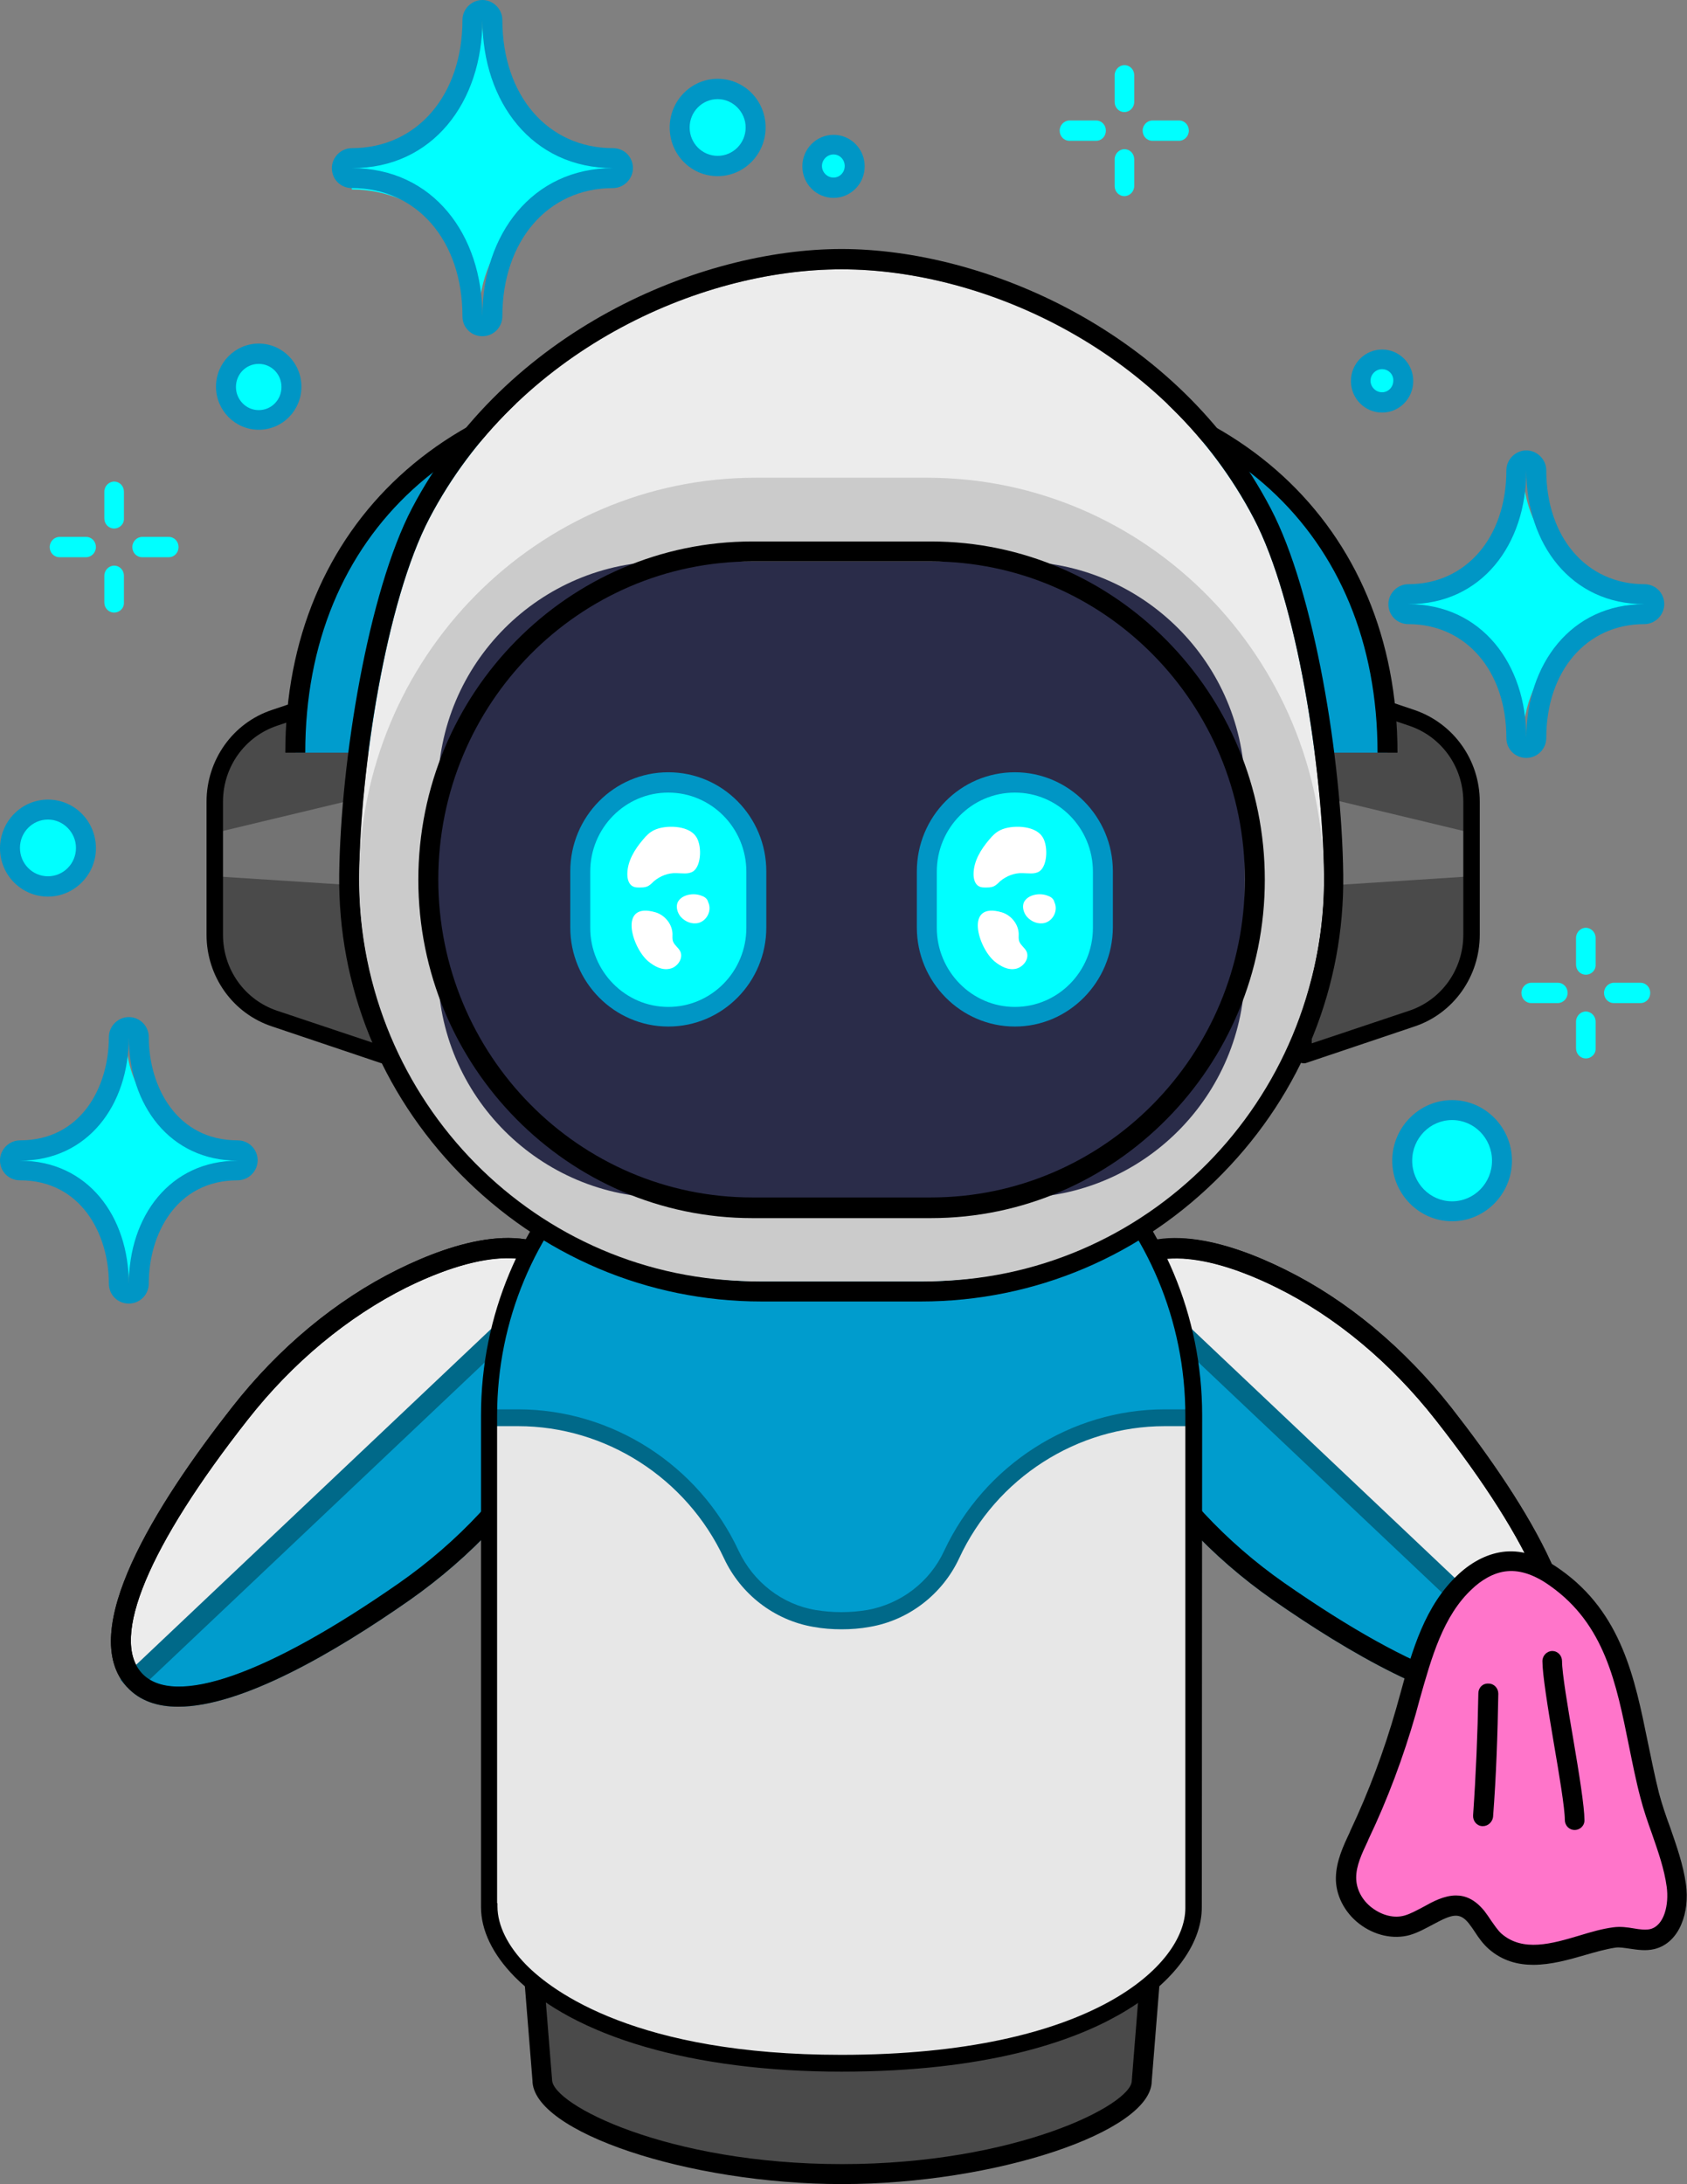 <?xml version="1.0" encoding="utf-8"?>
<!-- Generator: Adobe Illustrator 26.5.0, SVG Export Plug-In . SVG Version: 6.00 Build 0)  -->
<svg version="1.1" id="레이어_5" xmlns="http://www.w3.org/2000/svg" xmlns:xlink="http://www.w3.org/1999/xlink" x="0px"
	 y="0px" viewBox="0 0 481.9 623.6" style="enable-background:new 0 0 481.9 623.6;" xml:space="preserve">
<rect x="0" y="0" width="481.9" height="623.6" fill="#808080" stroke="none"/>
<style type="text/css">
	.st0{fill:#ECECEC;}
	.st1{fill:#009CCD;}
	.st2{fill:#006989;}
	.st3{fill:#FF75CA;}
	.st4{fill:#4A4A4A;}
	.st5{fill:#E7E7E7;}
	.st6{fill:#00FFFF;}
	.st7{fill:#0096C5;}
	.st8{fill:#737373;}
	.st9{fill:#CBCBCB;}
	.st10{fill:#2A2C49;}
	.st11{fill:#FFFFFF;}
</style>
<g>
	<g>
		<path class="st0" d="M442.4,479.7L442.4,479.7L442.4,479.7c14-15.1-13.1-54.4-30.2-76.2c-12.6-16-28.4-29.6-46.3-38.5
			c-17.5-8.7-36.7-13.3-47-2.1"/>
		<path d="M444.5,481.7l-4.1-3.9c9.1-9.9-1.9-36.3-30.3-72.4c-12.8-16.3-28.5-29.4-45.3-37.7c-11.8-5.9-33.3-14-43.7-2.7l-4.1-3.9
			c12.3-13.3,34.2-6.5,50.3,1.5c17.6,8.7,33.9,22.3,47.3,39.3C436.2,429.5,459.1,465.8,444.5,481.7z"/>
	</g>
	<g>
		<path class="st1" d="M324.2,410.3c-9.7-17-15.6-36.2-5.3-47.3l123.5,116.8l0,0c-14,15.1-54.6-9.6-77.1-25.3
			C348.6,442.8,334.1,427.7,324.2,410.3z"/>
		<path class="st2" d="M429.8,487.3c-18,0-44.5-15.4-66.2-30.5c-17.6-12.3-32.1-27.9-41.9-45.1l0,0c-9-15.8-17.2-37.4-4.9-50.7
			l1.9-2.1l127.6,120.7l-1.9,2.1C440.8,485.6,435.8,487.3,429.8,487.3z M326.7,408.8c9.4,16.4,23.3,31.4,40.2,43.2
			c34.9,24.3,60.4,34.2,71.2,27.5L319.2,367.1C311.8,378.8,320.5,398,326.7,408.8L326.7,408.8z"/>
	</g>
	<path d="M429.8,487.3c-18,0-44.5-15.4-66.2-30.5c-17.6-12.3-32.1-27.9-41.9-45.1l0,0c-9-15.8-17.2-37.4-4.9-50.7
		c12.3-13.3,34.2-6.5,50.3,1.5c17.6,8.7,33.9,22.3,47.3,39.3c21.8,27.7,44.6,64.1,30,79.9C440.8,485.6,435.8,487.3,429.8,487.3z
		 M326.7,408.8c9.4,16.4,23.3,31.4,40.2,43.2c37.6,26.2,64.3,35.6,73.4,25.7c9.1-9.9-1.9-36.3-30.3-72.4
		c-12.8-16.3-28.5-29.4-45.3-37.7c-11.8-5.9-33.3-14-43.7-2.7C310.6,376.2,320.1,397.3,326.7,408.8L326.7,408.8z"/>
</g>
<g>
	<path class="st3" d="M444.3,450.4c-4.1-2.9-8.9-5.1-13.9-4.7c-4.4,0.3-8.5,2.7-11.8,5.8c-10.1,9.3-13.2,23.8-17,37.1
		c-3.5,12.1-7.9,24-13.3,35.3c-1.8,3.9-3.8,7.8-3.9,12.1c-0.1,8.6,9.3,16,17.5,13.7c7-1.9,13.6-10.2,19.9-2.3c1.8,2.3,3.1,5,5.3,6.9
		c10,8.7,23.7,0.3,34.1-1.2c3.6-0.5,7.4,1.3,10.9,0.5c5.9-1.5,7.6-9.2,6.8-15.3c-1.2-8.9-5.4-17-7.6-25.7
		C465.4,490,465.4,465.3,444.3,450.4z"/>
	<path d="M438,561c-4.4,0-8.8-1.1-12.7-4.5c-1.7-1.5-2.9-3.2-4-4.9c-0.5-0.8-1.1-1.6-1.7-2.4c-2.7-3.4-4.9-2.6-10.3,0.3
		c-2.1,1.1-4.2,2.3-6.6,3c-4.7,1.3-10.1,0.1-14.4-3.2c-4.3-3.3-6.8-8.3-6.7-13.2c0.1-4.7,2.1-9,3.9-12.8l0.2-0.5
		c5.3-11.2,9.7-23,13.1-34.9l1.2-4.3c3.4-12.4,7-25.2,16.6-34.1c4.2-3.9,8.9-6.1,13.5-6.5c5-0.4,10.3,1.3,15.7,5.2l0,0
		c17.5,12.4,21.2,31.1,24.9,49.2c1,4.8,2,9.8,3.2,14.6c0.9,3.3,2,6.6,3.2,9.8c1.8,5.2,3.7,10.5,4.5,16.2c1.1,7.8-1.7,16.7-9,18.5
		c-2.5,0.6-4.9,0.2-7-0.1c-1.5-0.2-3-0.5-4.2-0.3c-2.6,0.4-5.5,1.2-8.6,2.1C448.3,559.5,443.1,561,438,561z M415.9,541.2
		c2.7,0,5.4,1.1,8.1,4.4c0.7,0.9,1.3,1.8,1.9,2.7c1,1.4,1.9,2.8,3,3.8c6.1,5.3,14.4,2.9,22.4,0.5c3.3-1,6.4-1.9,9.5-2.3
		c2.1-0.3,4.1,0,5.9,0.3c1.7,0.3,3.4,0.5,4.7,0.2c4-1,5.4-7,4.7-12.1c-0.7-5.1-2.4-9.9-4.2-15.1c-1.2-3.3-2.4-6.8-3.3-10.3
		c-1.3-4.9-2.3-10-3.3-14.9c-3.6-17.8-6.9-34.6-22.5-45.6l0,0c-4.3-3.1-8.4-4.5-12.1-4.2c-4.2,0.3-7.9,2.9-10.1,5
		c-8.4,7.7-11.7,19.8-15,31.4l-1.2,4.4c-3.5,12.2-8,24.3-13.5,35.8l-0.2,0.5c-1.7,3.6-3.3,7-3.3,10.4c0,3.2,1.6,6.4,4.5,8.6
		c2.9,2.2,6.4,3.1,9.4,2.2c1.7-0.5,3.5-1.5,5.4-2.5C409.2,543,412.5,541.2,415.9,541.2z"/>
</g>
<path d="M423.6,521.4c-0.1,0-0.1,0-0.2,0c-1.6-0.1-2.7-1.5-2.6-3.1c0.8-11.5,1.3-23.3,1.5-34.8c0-1.6,1.2-2.9,2.9-2.8
	c1.6,0,2.8,1.3,2.8,2.9c-0.2,11.7-0.6,23.5-1.5,35.2C426.3,520.2,425.1,521.4,423.6,521.4z"/>
<path d="M449.8,522.5c-1.6,0-2.8-1.3-2.8-2.9c0-3.3-1.6-12.9-3.2-22.2c-1.7-10-3.2-19.4-3.2-23.1c0-1.6,1.3-2.9,2.8-2.9
	c1.6,0,2.8,1.3,2.8,2.9c0,3.3,1.6,12.9,3.2,22.2c1.7,10,3.2,19.4,3.2,23.1C452.7,521.2,451.4,522.5,449.8,522.5z"/>
<g>
	<g>
		<path class="st0" d="M38.4,479.7L38.4,479.7L38.4,479.7c-14-15.1,13.1-54.4,30.2-76.2c12.6-16,28.4-29.6,46.3-38.5
			c17.5-8.7,36.7-13.3,47-2.1"/>
		<path d="M36.3,481.7c-14.6-15.8,8.2-52.2,30-79.9c13.3-17,29.7-30.6,47.3-39.3c16.2-8,38.1-14.8,50.3-1.5l-4.1,3.9
			c-10.4-11.3-31.9-3.1-43.7,2.7C99.3,376,83.6,389,70.8,405.3c-28.4,36.1-39.4,62.5-30.3,72.4L36.3,481.7z"/>
	</g>
	<g>
		<path class="st1" d="M156.6,410.3c9.7-17,15.6-36.2,5.3-47.3L38.4,479.7l0,0c14,15.1,54.6-9.6,77.1-25.3
			C132.2,442.8,146.6,427.7,156.6,410.3z"/>
		<path class="st2" d="M50.9,487.3c-6,0-11-1.7-14.6-5.6l-1.9-2.1l2.1-2L162,358.9l1.9,2.1c12.3,13.3,4.1,34.9-4.9,50.7l0,0
			c-9.8,17.2-24.3,32.7-41.9,45.1C95.5,471.9,69,487.3,50.9,487.3z M42.7,479.6c10.8,6.6,36.3-3.2,71.2-27.5
			c16.9-11.8,30.9-26.8,40.2-43.2l0,0c6.2-10.8,14.9-30,7.4-41.7L42.7,479.6z"/>
	</g>
	<path d="M50.9,487.3c-6,0-11-1.7-14.6-5.6c-14.6-15.8,8.3-52.2,30-79.9c13.3-17,29.7-30.6,47.3-39.3c16.2-8,38.1-14.8,50.3-1.5
		c12.3,13.3,4.1,34.9-4.9,50.7l0,0c-9.8,17.2-24.3,32.7-41.9,45.1C95.5,471.9,69,487.3,50.9,487.3z M145,359.2
		c-10,0-21.4,4.7-28.9,8.4C99.3,376,83.6,389,70.8,405.3c-28.4,36.1-39.4,62.5-30.3,72.4c9.1,9.9,35.9,0.5,73.5-25.7
		c16.9-11.8,30.9-26.8,40.2-43.2l0,0c6.6-11.6,16.1-32.6,5.7-43.9C156,360.8,150.7,359.2,145,359.2z"/>
</g>
<g>
	<path class="st4" d="M150.7,542.2l4.2,51.8c0,10.6,38.3,26.7,85.6,26.7s85.6-16.1,85.6-26.7l4.2-51.8H150.7z"/>
	<path d="M240.5,623.6c-43.8,0-88.4-14.9-88.4-29.6l-4.4-54.7h185.7l-4.4,54.9C328.9,608.7,284.3,623.6,240.5,623.6z M153.8,545.1
		l3.9,48.7c0,7.1,33,24.1,82.8,24.1c49.8,0,82.8-17,82.8-23.8l3.9-48.9H153.8z"/>
</g>
<g>
	<path class="st5" d="M139.8,543.8c0,0.1,0.1,0.3,0.1,0.4c0,0,0,0.3,0,0.3c0,18.7,31.2,44.6,100.6,44.6
		c73.3,0,100.7-27.2,100.7-44.3c0,0,0-0.6,0-0.6c0-0.1,0-0.3,0-0.4V404.2c0-56.2-45.2-101.8-100.7-101.8
		c-55.5,0-100.7,45.7-100.7,101.9V543.8z"/>
	<path class="st1" d="M341.7,404.8h-8.9c-26,0-49.8,15.2-60.9,39l0,0c-4.5,9.7-13.4,16.5-23.8,18.3h0c-5.1,0.9-10.4,0.9-15.5,0h0
		c-10.4-1.8-19.3-8.6-23.8-18.3l0,0c-11.1-23.8-34.8-39-60.9-39h-8.9c0,0-4.1-91.3,101.3-102.5C240.4,302.3,329.5,298.2,341.7,404.8
		z"/>
	<path class="st2" d="M240.4,465.2c-2.7,0-5.4-0.2-8.1-0.7c-11.1-1.9-20.7-9.3-25.5-19.6C196.1,422,173,407.2,148,407.2h-8.9v-4.8
		h8.9c26.8,0,51.6,15.9,63,40.4c4.2,8.9,12.4,15.3,22,16.9c4.9,0.8,9.8,0.8,14.7,0c9.6-1.7,17.9-8,22-16.9
		c11.5-24.5,36.2-40.4,63-40.4h8.9v4.8h-8.9c-25,0-48.1,14.8-58.7,37.7c-4.8,10.3-14.4,17.7-25.5,19.6
		C245.8,465,243.1,465.2,240.4,465.2z"/>
	<path d="M240.4,591.5c-42.3,0-76.4-9.9-93.4-27.1c-6.3-6.4-9.6-13.3-9.6-19.9l0-140.4c0-57.5,46.2-104.2,103-104.2
		c56.8,0,103,46.8,103,104.2l-0.1,140.3c0.1,11.1-8.9,22.6-23.9,31C306.3,582.8,282,591.5,240.4,591.5z M142.1,543.4l0,0.9
		c0,5.4,2.9,11.3,8.2,16.7c7.6,7.7,31.6,25.7,90,25.7c71.6,0,98.3-25.7,98.3-41.9l0-0.9l0-0.2V404.2c0-54.8-44.1-99.5-98.3-99.5
		c-54.2,0-98.3,44.6-98.3,99.5V543.4z"/>
</g>
<g id="XMLID_00000147179430301773457860000008237224753181400488_">
	<g>
		<path d="M216.4,252c-0.2,0.2-0.5,0.3-0.8,0.3v-1.2v-1.3v-27v-1.5v-1.2c0.3,0,0.5,0.1,0.7,0.3c0.3,0.3,0.5,0.6,0.5,0.9v29.8
			C216.7,251.5,216.6,251.8,216.4,252z"/>
		<path d="M217.2,252.9c-0.4,0.4-1,0.6-1.6,0.6v-1.2c0.3,0,0.6-0.1,0.8-0.3c0.3-0.2,0.4-0.6,0.4-0.8v-29.8c0-0.3-0.2-0.7-0.5-0.9
			c-0.2-0.2-0.5-0.3-0.7-0.3v-1.2c0.5,0,1,0.2,1.5,0.6c0.5,0.5,0.8,1.1,0.9,1.8c0,0,0,0,0,0.1v29.8
			C217.9,251.8,217.7,252.4,217.2,252.9z"/>
		<path d="M215.6,251.2l-1.1-0.1c0.3,0,0.5-0.2,0.7-0.3c0.3-0.2,0.4-0.6,0.4-0.9V251.2z"/>
		<path d="M213.3,221.9l2.2-0.6v1.5c0-0.4-0.2-0.7-0.5-0.9s-0.7-0.3-1-0.2L213.3,221.9z"/>
		<path d="M214.4,251.1C214.4,251.1,214.4,251.1,214.4,251.1l1.2,0.1v1.2c0,0,0,0-0.1,0l-2.3-0.2V251l0.2,0L214.4,251.1
			C214.3,251.1,214.3,251.1,214.4,251.1z"/>
		<path d="M215.6,221.3l-2.2,0.6l-0.2,0v-1.2l2.1-0.5c0.1,0,0.2,0,0.3,0V221.3z"/>
		<path d="M215.6,218.9v1.2c-0.1,0-0.2,0-0.3,0l-2.1,0.5v-1.2v0l1.8-0.4C215.2,219,215.4,218.9,215.6,218.9z"/>
		<polygon points="213.2,223.2 214.4,222.9 214.4,249.9 213.2,249.8 213.2,248.6 213.2,224.4 		"/>
		<path d="M213.2,251l0.2,0L213.2,251z"/>
		<path d="M215.6,253.5c0,0-0.2,0-0.2,0l-2.2-0.1v-1.2l2.3,0.2c0,0,0,0,0.1,0V253.5z"/>
		<path d="M214.4,251.1C214.3,251.1,214.3,251.1,214.4,251.1l-1,0l-0.2,0v-1.2l1.2,0.1v-27l-1.2,0.3v-1.2l0.2,0l0.8-0.2
			c0.3-0.1,0.7,0,1,0.2s0.5,0.6,0.5,0.9v27c0,0.3-0.1,0.7-0.4,0.9C215,250.9,214.7,251,214.4,251.1
			C214.4,251.1,214.4,251.1,214.4,251.1z"/>
		<polygon points="167.6,231.6 213.2,220.7 213.2,221.9 167.8,232.8 167.6,232.8 		"/>
		<polygon points="167.6,231.6 167.6,230.4 213.2,219.5 213.2,220.7 		"/>
		<polygon points="167.8,232.8 167.6,232.9 167.6,232.8 		"/>
		<polygon points="213.2,223.2 213.2,224.4 167.6,235.3 167.6,234.1 		"/>
		<polygon points="213.2,249.8 167.6,246.8 167.6,245.6 213.2,248.6 		"/>
		<polygon points="167.6,248 167.6,246.8 213.2,249.8 213.2,251 		"/>
		<polygon points="167.6,248 213.2,251 213.2,252.2 167.6,249.3 		"/>
		<polygon points="213.2,253.4 167.6,250.4 167.6,249.3 213.2,252.2 		"/>
		<polygon points="213.2,223.2 167.6,234.1 167.6,232.9 167.8,232.8 213.2,221.9 		"/>
		<polygon points="166.4,246.8 166.4,234.4 167.6,234.1 167.6,235.3 167.6,245.6 167.6,246.8 		"/>
		<path d="M183.1,292c-10.7-3.6-17.9-13.7-17.9-25.1v-16.6l2.4,0.2v16.4c0,10.4,6.5,19.6,16.3,22.8l29.3,9.9v-46.2l2.2,0.1
			c0,0,0.2,0,0.2,0v47.7c0,0.4-0.2,0.8-0.5,1c-0.2,0.2-0.5,0.3-0.7,0.3c-0.1,0-0.3,0-0.4-0.1L183.1,292z"/>
		<path d="M167.6,248l-1.3-0.1h0c-0.6-0.1-1-0.6-1-1.2v-12.4c0-0.6,0.4-1,0.9-1.1h0l1.5-0.3v1.2l-1.2,0.3v12.4l1.2,0.1V248z"/>
		<path d="M166.1,233.2c-0.5,0.2-0.9,0.6-0.9,1.1v-0.9L166.1,233.2z"/>
		<polygon points="167.6,230.4 167.6,231.6 165.2,232.2 165.2,231 		"/>
		<path d="M214.1,193.4c0.3-0.1,0.7,0,1,0.2c0.3,0.3,0.5,0.6,0.5,1v24.4c-0.2,0-0.4,0-0.5,0.1l-1.8,0.4v-23.2l-29.3,9.9
			c-9.7,3.3-16.3,12.4-16.3,22.8v1.5l-2.4,0.6v-2.1c0-11.4,7.2-21.5,17.9-25.1L214.1,193.4L214.1,193.4z"/>
		<polygon points="166.1,233.2 165.2,233.4 165.2,232.2 167.6,231.6 167.6,232.8 167.6,232.9 166.1,233.2 		"/>
		<path d="M165.2,246.8c0,0.6,0.5,1.1,1,1.2l-1-0.1V246.8z"/>
		<polygon points="165.2,249.1 167.6,249.3 167.6,250.4 165.2,250.3 		"/>
		<polygon points="165.2,249.1 165.2,247.9 166.3,247.9 166.3,247.9 167.6,248 167.6,249.3 		"/>
		<path d="M165.2,232.2v1.3v0.9v12.4v1.1v1.2h-0.1c-0.6,0-1.1-0.6-1.1-1.2v-14.4c0-0.6,0.4-1.1,0.9-1.2L165.2,232.2z"/>
		<path d="M182.4,294.2c-11.7-3.9-19.5-14.9-19.5-27.4V248c0.1,1.2,1,2.2,2.2,2.3h0.2v16.6c0,11.4,7.2,21.5,17.9,25.1l32.5,10.9
			v-1.7v-47.7c0.6,0,1.2-0.2,1.6-0.6c0.5-0.5,0.8-1.1,0.8-1.7v51.8c0,0.8-0.3,1.5-1,1.9c-0.4,0.3-0.9,0.5-1.4,0.5
			c-0.3,0-0.5,0-0.8-0.1L182.4,294.2z"/>
		<path d="M183.1,203.8c-10.7,3.6-17.9,13.7-17.9,25.1v2.1l-0.5,0.1c-1.1,0.3-1.8,1.2-1.8,2.3v-4.6c0-12.4,7.9-23.4,19.5-27.4
			l32.5-10.9c0.7-0.2,1.5-0.1,2.1,0.3c0.6,0.5,1,1.2,1,1.9v28.4c0-0.7-0.3-1.3-0.9-1.8c-0.4-0.3-0.9-0.5-1.5-0.6v-24.4v-1.7
			l-1.5,0.5h0L183.1,203.8z"/>
		<path d="M164,247.9c0,0.6,0.5,1.2,1.1,1.2h0.1v1.2H165c-1.2-0.1-2.1-1.1-2.2-2.3c0,0,0-0.1,0-0.1v-14.4c0-1.1,0.8-2.1,1.8-2.3
			l0.5-0.1v1.2l-0.3,0.1c-0.5,0.1-0.9,0.6-0.9,1.2V247.9z"/>
	</g>
	<g>
	</g>
</g>
<g>
	<g>
		<path class="st6" d="M136.8,90.4L136.8,90.4c0-20.1-16.3-36.3-36.3-36.3V43c20.6,0,37.3-16.7,37.3-37.3h0
			c0,20.6,16.7,37.3,37.3,37.3v9.2C154,52.2,136.8,69.3,136.8,90.4z"/>
		<path class="st7" d="M137.8,5.7c0,23.4,14.2,42.3,37.3,42.3c-23.1,0-37.3,19-37.3,42.3c0-23.4-14.2-42.3-37.3-42.3
			C123.6,48.1,137.8,29.1,137.8,5.7 M137.8,0c-3.1,0-5.7,2.6-5.7,5.7c0,21.5-13,36.6-31.6,36.6c-3.1,0-5.7,2.6-5.7,5.7
			c0,3.2,2.5,5.7,5.7,5.7c18.6,0,31.6,15,31.6,36.6c0,3.2,2.5,5.7,5.7,5.7s5.7-2.6,5.7-5.7c0-21.5,13-36.6,31.6-36.6
			c3.1,0,5.7-2.6,5.7-5.7c0-3.2-2.5-5.7-5.7-5.7c-18.6,0-31.6-15-31.6-36.6C143.5,2.6,140.9,0,137.8,0L137.8,0z"/>
	</g>
	<g>
		<path class="st6" d="M36.8,366.7L36.8,366.7c0-17.2-13.9-31.1-31.1-31.1v-9.2c16.7,0,30.3-13.5,30.3-30.3h0
			c0,17.6,14.3,31.9,31.9,31.9v7.6C50.8,335.6,36.8,349.5,36.8,366.7z"/>
		<path class="st7" d="M36.8,296.1c0,19.5,11.8,35.3,31.1,35.3v0c-19.3,0-31.1,15.8-31.1,35.3c0-19.5-11.8-35.3-31.1-35.3v0
			C25,331.4,36.8,315.6,36.8,296.1 M36.8,290.4c-3.1,0-5.7,2.6-5.7,5.7c0,14.2-7.9,29.5-25.4,29.5c-3.1,0-5.7,2.6-5.7,5.7
			c0,3.2,2.5,5.7,5.7,5.7c17.4,0,25.4,15.3,25.4,29.5c0,3.2,2.5,5.7,5.7,5.7s5.7-2.6,5.7-5.7c0-14.2,7.9-29.5,25.4-29.5
			c3.1,0,5.7-2.6,5.7-5.7s-2.5-5.7-5.7-5.7c-17.4,0-25.4-15.3-25.4-29.5C42.5,293,40,290.4,36.8,290.4L36.8,290.4z"/>
	</g>
	<g>
		<path class="st6" d="M435.1,210.8L435.1,210.8c0-18.1-14.7-32.8-32.8-32.8v-10.9c18.1,0,32.8-14.7,32.8-32.8h0
			c0,19.1,15.5,34.5,34.5,34.5v7.4C450.6,176.3,435.1,191.7,435.1,210.8z"/>
		<path class="st7" d="M436,134.3c0,21.1,12.8,38.2,33.7,38.2v0c-20.9,0-33.7,17.1-33.7,38.2c0-21.1-12.8-38.2-33.7-38.2v0
			C423.2,172.6,436,155.5,436,134.3 M436,128.6c-3.1,0-5.7,2.6-5.7,5.7c0,19.1-11.5,32.5-28,32.5c-3.1,0-5.7,2.6-5.7,5.7
			c0,3.2,2.5,5.7,5.7,5.7c16.5,0,28,13.4,28,32.5c0,3.2,2.5,5.7,5.7,5.7s5.7-2.6,5.7-5.7c0-19.1,11.5-32.5,28-32.5
			c3.1,0,5.7-2.6,5.7-5.7c0-3.2-2.5-5.7-5.7-5.7c-16.5,0-28-13.4-28-32.5C441.7,131.2,439.1,128.6,436,128.6L436,128.6z"/>
	</g>
	<g>
		<ellipse class="st6" cx="73.9" cy="110.4" rx="9.3" ry="9.4"/>
		<path class="st7" d="M73.9,122.7c-6.7,0-12.2-5.5-12.2-12.3s5.5-12.3,12.2-12.3s12.2,5.5,12.2,12.3S80.7,122.7,73.9,122.7z
			 M73.9,103.9c-3.6,0-6.5,2.9-6.5,6.6c0,3.6,2.9,6.6,6.5,6.6c3.6,0,6.5-2.9,6.5-6.6C80.4,106.8,77.5,103.9,73.9,103.9z"/>
	</g>
	<g>
		<ellipse class="st6" cx="13.7" cy="242.2" rx="10.9" ry="11"/>
		<path class="st7" d="M13.7,256C6.1,256,0,249.8,0,242.2c0-7.6,6.1-13.9,13.7-13.9c7.6,0,13.7,6.2,13.7,13.9
			C27.4,249.8,21.2,256,13.7,256z M13.7,234c-4.4,0-8,3.6-8,8.1c0,4.5,3.6,8.1,8,8.1s8-3.6,8-8.1C21.7,237.7,18.1,234,13.7,234z"/>
	</g>
	<g>
		<ellipse class="st6" cx="205" cy="36.4" rx="10.9" ry="11"/>
		<path class="st7" d="M205,50.3c-7.6,0-13.7-6.2-13.7-13.9c0-7.6,6.1-13.9,13.7-13.9c7.6,0,13.7,6.2,13.7,13.9
			C218.7,44.1,212.5,50.3,205,50.3z M205,28.3c-4.4,0-8,3.6-8,8.1c0,4.5,3.6,8.1,8,8.1s8-3.6,8-8.1C213,32,209.4,28.3,205,28.3z"/>
	</g>
	<g>
		<ellipse class="st6" cx="414.8" cy="331.4" rx="14.3" ry="14.4"/>
		<path class="st7" d="M414.8,348.7c-9.4,0-17.1-7.8-17.1-17.3s7.7-17.3,17.1-17.3c9.4,0,17.1,7.8,17.1,17.3
			S424.2,348.7,414.8,348.7z M414.8,319.8c-6.3,0-11.4,5.2-11.4,11.6s5.1,11.6,11.4,11.6c6.3,0,11.4-5.2,11.4-11.6
			S421.1,319.8,414.8,319.8z"/>
	</g>
	<g>
		<ellipse class="st6" cx="394.8" cy="108.7" rx="6.1" ry="6.2"/>
		<path class="st7" d="M394.8,117.8c-4.9,0-8.9-4-8.9-9s4-9,8.9-9c4.9,0,8.9,4,8.9,9S399.7,117.8,394.8,117.8z M394.8,105.4
			c-1.8,0-3.3,1.5-3.3,3.3c0,1.8,1.5,3.3,3.3,3.3c1.8,0,3.2-1.5,3.2-3.3C398.1,106.9,396.6,105.4,394.8,105.4z"/>
	</g>
	<g>
		<ellipse class="st6" cx="238.1" cy="47.4" rx="6.1" ry="6.2"/>
		<path class="st7" d="M238.1,56.5c-4.9,0-8.9-4-8.9-9s4-9,8.9-9c4.9,0,8.9,4,8.9,9S243,56.5,238.1,56.5z M238.1,44.1
			c-1.8,0-3.3,1.5-3.3,3.3c0,1.8,1.5,3.3,3.3,3.3c1.8,0,3.2-1.5,3.2-3.3C241.3,45.6,239.9,44.1,238.1,44.1z"/>
	</g>
	<g>
		<g>
			<line class="st7" x1="321.2" y1="21.5" x2="321.2" y2="29.1"/>
			<path class="st6" d="M321.2,32c-1.6,0-2.8-1.3-2.8-2.9v-7.6c0-1.6,1.3-2.9,2.8-2.9c1.6,0,2.8,1.3,2.8,2.9v7.6
				C324,30.7,322.7,32,321.2,32z"/>
		</g>
		<g>
			<line class="st7" x1="321.2" y1="53.1" x2="321.2" y2="45.4"/>
			<path class="st6" d="M321.2,56c-1.6,0-2.8-1.3-2.8-2.9v-7.6c0-1.6,1.3-2.9,2.8-2.9c1.6,0,2.8,1.3,2.8,2.9v7.6
				C324,54.7,322.7,56,321.2,56z"/>
		</g>
		<g>
			<line class="st7" x1="305.6" y1="37.3" x2="313.1" y2="37.3"/>
			<path class="st6" d="M313.1,40.2h-7.6c-1.6,0-2.8-1.3-2.8-2.9s1.3-2.9,2.8-2.9h7.6c1.6,0,2.8,1.3,2.8,2.9S314.7,40.2,313.1,40.2z
				"/>
		</g>
		<g>
			<line class="st7" x1="336.8" y1="37.3" x2="329.2" y2="37.3"/>
			<path class="st6" d="M336.8,40.2h-7.6c-1.6,0-2.8-1.3-2.8-2.9s1.3-2.9,2.8-2.9h7.6c1.6,0,2.8,1.3,2.8,2.9S338.3,40.2,336.8,40.2z
				"/>
		</g>
	</g>
	<g>
		<g>
			<line class="st7" x1="453" y1="267.8" x2="453" y2="275.4"/>
			<path class="st6" d="M453,278.3c-1.6,0-2.8-1.3-2.8-2.9v-7.6c0-1.6,1.3-2.9,2.8-2.9s2.8,1.3,2.8,2.9v7.6
				C455.9,277,454.6,278.3,453,278.3z"/>
		</g>
		<g>
			<line class="st7" x1="453" y1="299.4" x2="453" y2="291.7"/>
			<path class="st6" d="M453,302.2c-1.6,0-2.8-1.3-2.8-2.9v-7.6c0-1.6,1.3-2.9,2.8-2.9s2.8,1.3,2.8,2.9v7.6
				C455.9,300.9,454.6,302.2,453,302.2z"/>
		</g>
		<g>
			<line class="st7" x1="437.4" y1="283.6" x2="445" y2="283.6"/>
			<path class="st6" d="M445,286.4h-7.6c-1.6,0-2.8-1.3-2.8-2.9s1.3-2.9,2.8-2.9h7.6c1.6,0,2.8,1.3,2.8,2.9S446.5,286.4,445,286.4z"
				/>
		</g>
		<g>
			<line class="st7" x1="468.6" y1="283.6" x2="461.1" y2="283.6"/>
			<path class="st6" d="M468.6,286.4h-7.6c-1.6,0-2.8-1.3-2.8-2.9s1.3-2.9,2.8-2.9h7.6c1.6,0,2.8,1.3,2.8,2.9
				S470.2,286.4,468.6,286.4z"/>
		</g>
	</g>
	<g>
		<line class="st7" x1="32.6" y1="140.4" x2="32.6" y2="148"/>
		<path class="st6" d="M32.6,150.9c-1.6,0-2.8-1.3-2.8-2.9v-7.6c0-1.6,1.3-2.9,2.8-2.9c1.6,0,2.8,1.3,2.8,2.9v7.6
			C35.5,149.6,34.2,150.9,32.6,150.9z"/>
	</g>
	<g>
		<line class="st7" x1="32.6" y1="172" x2="32.6" y2="164.3"/>
		<path class="st6" d="M32.6,174.9c-1.6,0-2.8-1.3-2.8-2.9v-7.6c0-1.6,1.3-2.9,2.8-2.9c1.6,0,2.8,1.3,2.8,2.9v7.6
			C35.5,173.6,34.2,174.9,32.6,174.9z"/>
	</g>
	<g>
		<line class="st7" x1="17" y1="156.2" x2="24.6" y2="156.2"/>
		<path class="st6" d="M24.6,159.1H17c-1.6,0-2.8-1.3-2.8-2.9s1.3-2.9,2.8-2.9h7.6c1.6,0,2.8,1.3,2.8,2.9S26.1,159.1,24.6,159.1z"/>
	</g>
	<g>
		<line class="st7" x1="48.2" y1="156.2" x2="40.7" y2="156.2"/>
		<path class="st6" d="M48.2,159.1h-7.6c-1.6,0-2.8-1.3-2.8-2.9s1.3-2.9,2.8-2.9h7.6c1.6,0,2.8,1.3,2.8,2.9S49.8,159.1,48.2,159.1z"
			/>
	</g>
</g>
<g>
	<g>
		<path class="st4" d="M372.4,194.5v106.7l30.9-10.4c10.2-3.4,17.1-13.1,17.1-24v-38c0-10.9-6.9-20.5-17.1-24L372.4,194.5z"/>
		<polygon class="st8" points="372.4,226.3 372.4,253.3 420.3,250.2 420.3,237.8 		"/>
		<path d="M372.4,303.6c-0.5,0-1-0.2-1.4-0.5c-0.6-0.4-1-1.2-1-1.9V194.5c0-0.8,0.4-1.5,1-1.9c0.6-0.5,1.4-0.6,2.1-0.3l30.9,10.4
			c11.2,3.8,18.7,14.3,18.7,26.2v38c0,11.9-7.5,22.5-18.7,26.2l-30.9,10.4C372.9,303.6,372.6,303.6,372.4,303.6z M374.7,197.8v100.1
			l27.8-9.3c9.3-3.1,15.5-11.8,15.5-21.7v-38c0-9.9-6.2-18.6-15.5-21.7L374.7,197.8z"/>
	</g>
	<g>
		<path class="st4" d="M78.5,204.9c-10.2,3.4-17.1,13.1-17.1,24v38c0,10.9,6.9,20.5,17.1,24l30.9,10.4V194.5L78.5,204.9z"/>
		<polygon class="st8" points="61.4,237.8 61.4,250.2 109.4,253.3 109.4,226.3 		"/>
		<path d="M109.4,303.6c-0.2,0-0.5,0-0.7-0.1l-30.9-10.4C66.5,289.4,59,278.8,59,266.9v-38c0-11.9,7.5-22.5,18.7-26.2l30.9-10.4
			c0.7-0.2,1.5-0.1,2.1,0.3c0.6,0.4,1,1.2,1,1.9v106.7c0,0.8-0.4,1.5-1,1.9C110.3,303.5,109.8,303.6,109.4,303.6z M79.2,207.2
			c-9.3,3.1-15.5,11.8-15.5,21.7v38c0,9.9,6.2,18.6,15.5,21.7l27.8,9.3V197.8L79.2,207.2L79.2,207.2z M78.5,204.9L78.5,204.9
			L78.5,204.9z"/>
	</g>
	<g>
		<path class="st1" d="M84.4,214.9c0-63.2,45-106.2,115.7-106.2h80.5c70.7,0,115.7,43,115.7,106.2"/>
		<path d="M399.2,214.9h-5.7c0-62.8-44.3-103.3-112.9-103.3h-80.5c-68.6,0-112.9,40.6-112.9,103.3h-5.7
			c0-65.2,47.6-109.1,118.6-109.1h80.5C351.5,105.9,399.2,149.7,399.2,214.9z"/>
	</g>
	<g>
		<path class="st0" d="M358.1,147.9c-24.9-47.4-76.7-71-117.7-71s-92.8,23.5-117.7,71c-12.5,23.8-19.7,71.8-20.1,101.9
			c-0.7,63.8,51.9,116.1,115,116.1h22.8l0,0h22.8c63.1,0,115.7-52.2,115-116.1C377.8,219.6,370.6,171.6,358.1,147.9z"/>
		<path d="M240.4,76.9c41.1,0,92.8,23.5,117.7,71c12.5,23.8,19.7,71.8,20.1,101.9c0.7,63.8-51.9,116.1-115,116.1h-22.8h-22.8
			c-63.1,0-115.7-52.2-115-116.1c0.3-30.1,7.6-78.1,20.1-101.9C147.6,100.4,199.3,76.9,240.4,76.9 M240.4,71.1
			c-40.4,0-96,23.2-122.7,74C105.2,169,97.3,217,96.9,249.7c-0.4,31.9,11.9,62.2,34.4,85.3c23.1,23.6,53.7,36.6,86.2,36.6h22.8h22.8
			c32.5,0,63.2-13,86.2-36.6c22.6-23.1,34.8-53.4,34.4-85.3c-0.4-32.7-8.2-80.7-20.7-104.5C336.4,94.3,280.8,71.1,240.4,71.1
			L240.4,71.1z"/>
	</g>
	<path class="st9" d="M215.9,365.8c-62.5,0-113.3-51.4-113.3-114.7s50.8-114.7,113.3-114.7h48.9c62.5,0,113.3,51.4,113.3,114.7
		s-50.8,114.7-113.3,114.7H215.9z"/>
	<g>
		<g>
			<path class="st10" d="M290.6,342H190.2c-35.9,0-65.1-29.1-65.1-65.1v-51.5c0-35.9,29.1-65.1,65.1-65.1h100.3
				c35.9,0,65.1,29.1,65.1,65.1v51.5C355.6,312.8,326.5,342,290.6,342z"/>
			<path d="M265.9,160.3c49.6,0,89.7,40.7,89.7,90.8v0c0,50.2-40.2,90.8-89.7,90.8h-51c-49.6,0-89.7-40.7-89.7-90.8v0
				c0-50.2,40.2-90.8,89.7-90.8H265.9 M265.9,154.6h-51c-52.6,0-95.4,43.3-95.4,96.6s42.8,96.6,95.4,96.6h51
				c52.6,0,95.4-43.3,95.4-96.6C361.3,197.9,318.5,154.6,265.9,154.6L265.9,154.6z"/>
		</g>
		<g>
			<g>
				<path class="st6" d="M197.2,290.2h-12.5c-10.4,0-18.9-8.5-18.9-18.9v-29.1c0-10.4,8.5-18.9,18.9-18.9h12.5
					c10.4,0,18.9,8.5,18.9,18.9v29.1C216.1,281.8,207.6,290.2,197.2,290.2z"/>
				<path class="st7" d="M190.9,293.1c-15.4,0-28-12.7-28-28.3v-16c0-15.6,12.5-28.3,28-28.3s28,12.7,28,28.3v16
					C218.9,280.4,206.4,293.1,190.9,293.1z M190.9,226.3c-12.3,0-22.3,10.1-22.3,22.6v16c0,12.4,10,22.6,22.3,22.6
					c12.3,0,22.3-10.1,22.3-22.6v-16C213.2,236.4,203.2,226.3,190.9,226.3z"/>
			</g>
			<path class="st11" d="M186.9,237c-1.3,0.6-2.3,1.6-3.2,2.7c-2.4,2.8-4.5,6.2-4.5,9.9c0,1.4,0.4,2.9,1.6,3.5
				c0.6,0.3,1.2,0.3,1.8,0.3c0.8,0,1.6,0,2.3-0.3c0.7-0.3,1.3-0.9,1.9-1.5c1.8-1.5,4.1-2.4,6.4-2.3c1.6,0,3.4,0.4,4.8-0.5
				c2.5-1.7,2.5-7.9,0.7-10.1C196.5,235.6,190,235.5,186.9,237z"/>
			<path class="st11" d="M185.2,274.5c1.7,1.4,3.9,2.6,6.1,2.1c2.2-0.4,4-3,3-5c-0.5-1-1.6-1.7-2-2.7c-0.3-0.7-0.2-1.5-0.2-2.3
				c-0.1-2.8-2.2-5.3-4.8-6.1C176.5,257.3,180.5,270.6,185.2,274.5z"/>
			<path class="st11" d="M200.5,255.8c-2.3-1-5.8-0.4-6.9,1.8c-0.6,1.3-0.1,3,0.8,4.1c1.3,1.5,3.3,2.3,5.2,1.8
				c2.4-0.7,3.8-3.6,2.7-5.9C202.1,256.7,201.4,256.1,200.5,255.8z"/>
		</g>
		<g>
			<g>
				<path class="st6" d="M283.6,290.2h12.5c10.4,0,18.9-8.5,18.9-18.9v-29.1c0-10.4-8.5-18.9-18.9-18.9h-12.5
					c-10.4,0-18.9,8.5-18.9,18.9v29.1C264.7,281.8,273.2,290.2,283.6,290.2z"/>
				<path class="st7" d="M289.9,293.1c-15.4,0-28-12.7-28-28.3v-16c0-15.6,12.5-28.3,28-28.3c15.4,0,28,12.7,28,28.3v16
					C317.8,280.4,305.3,293.1,289.9,293.1z M289.9,226.3c-12.3,0-22.3,10.1-22.3,22.6v16c0,12.4,10,22.6,22.3,22.6
					c12.3,0,22.3-10.1,22.3-22.6v-16C312.2,236.4,302.2,226.3,289.9,226.3z"/>
			</g>
			<path class="st11" d="M285.8,237c-1.3,0.6-2.3,1.6-3.2,2.7c-2.4,2.8-4.5,6.2-4.5,9.9c0,1.4,0.4,2.9,1.6,3.5
				c0.6,0.3,1.2,0.3,1.8,0.3c0.8,0,1.6,0,2.3-0.3c0.7-0.3,1.3-0.9,1.9-1.5c1.8-1.5,4.1-2.4,6.4-2.3c1.6,0,3.4,0.4,4.8-0.5
				c2.5-1.7,2.5-7.9,0.7-10.1C295.4,235.6,288.9,235.5,285.8,237z"/>
			<path class="st11" d="M284.1,274.5c1.7,1.4,3.9,2.6,6.1,2.1s4-3,3-5c-0.5-1-1.6-1.7-2-2.7c-0.3-0.7-0.2-1.5-0.2-2.3
				c-0.1-2.8-2.2-5.3-4.8-6.1C275.4,257.3,279.4,270.6,284.1,274.5z"/>
			<path class="st11" d="M299.4,255.8c-2.3-1-5.8-0.4-6.9,1.8c-0.6,1.3-0.1,3,0.8,4.1c1.3,1.5,3.3,2.3,5.2,1.8
				c2.4-0.7,3.8-3.6,2.7-5.9C301,256.7,300.3,256.1,299.4,255.8z"/>
		</g>
	</g>
</g>
</svg>
